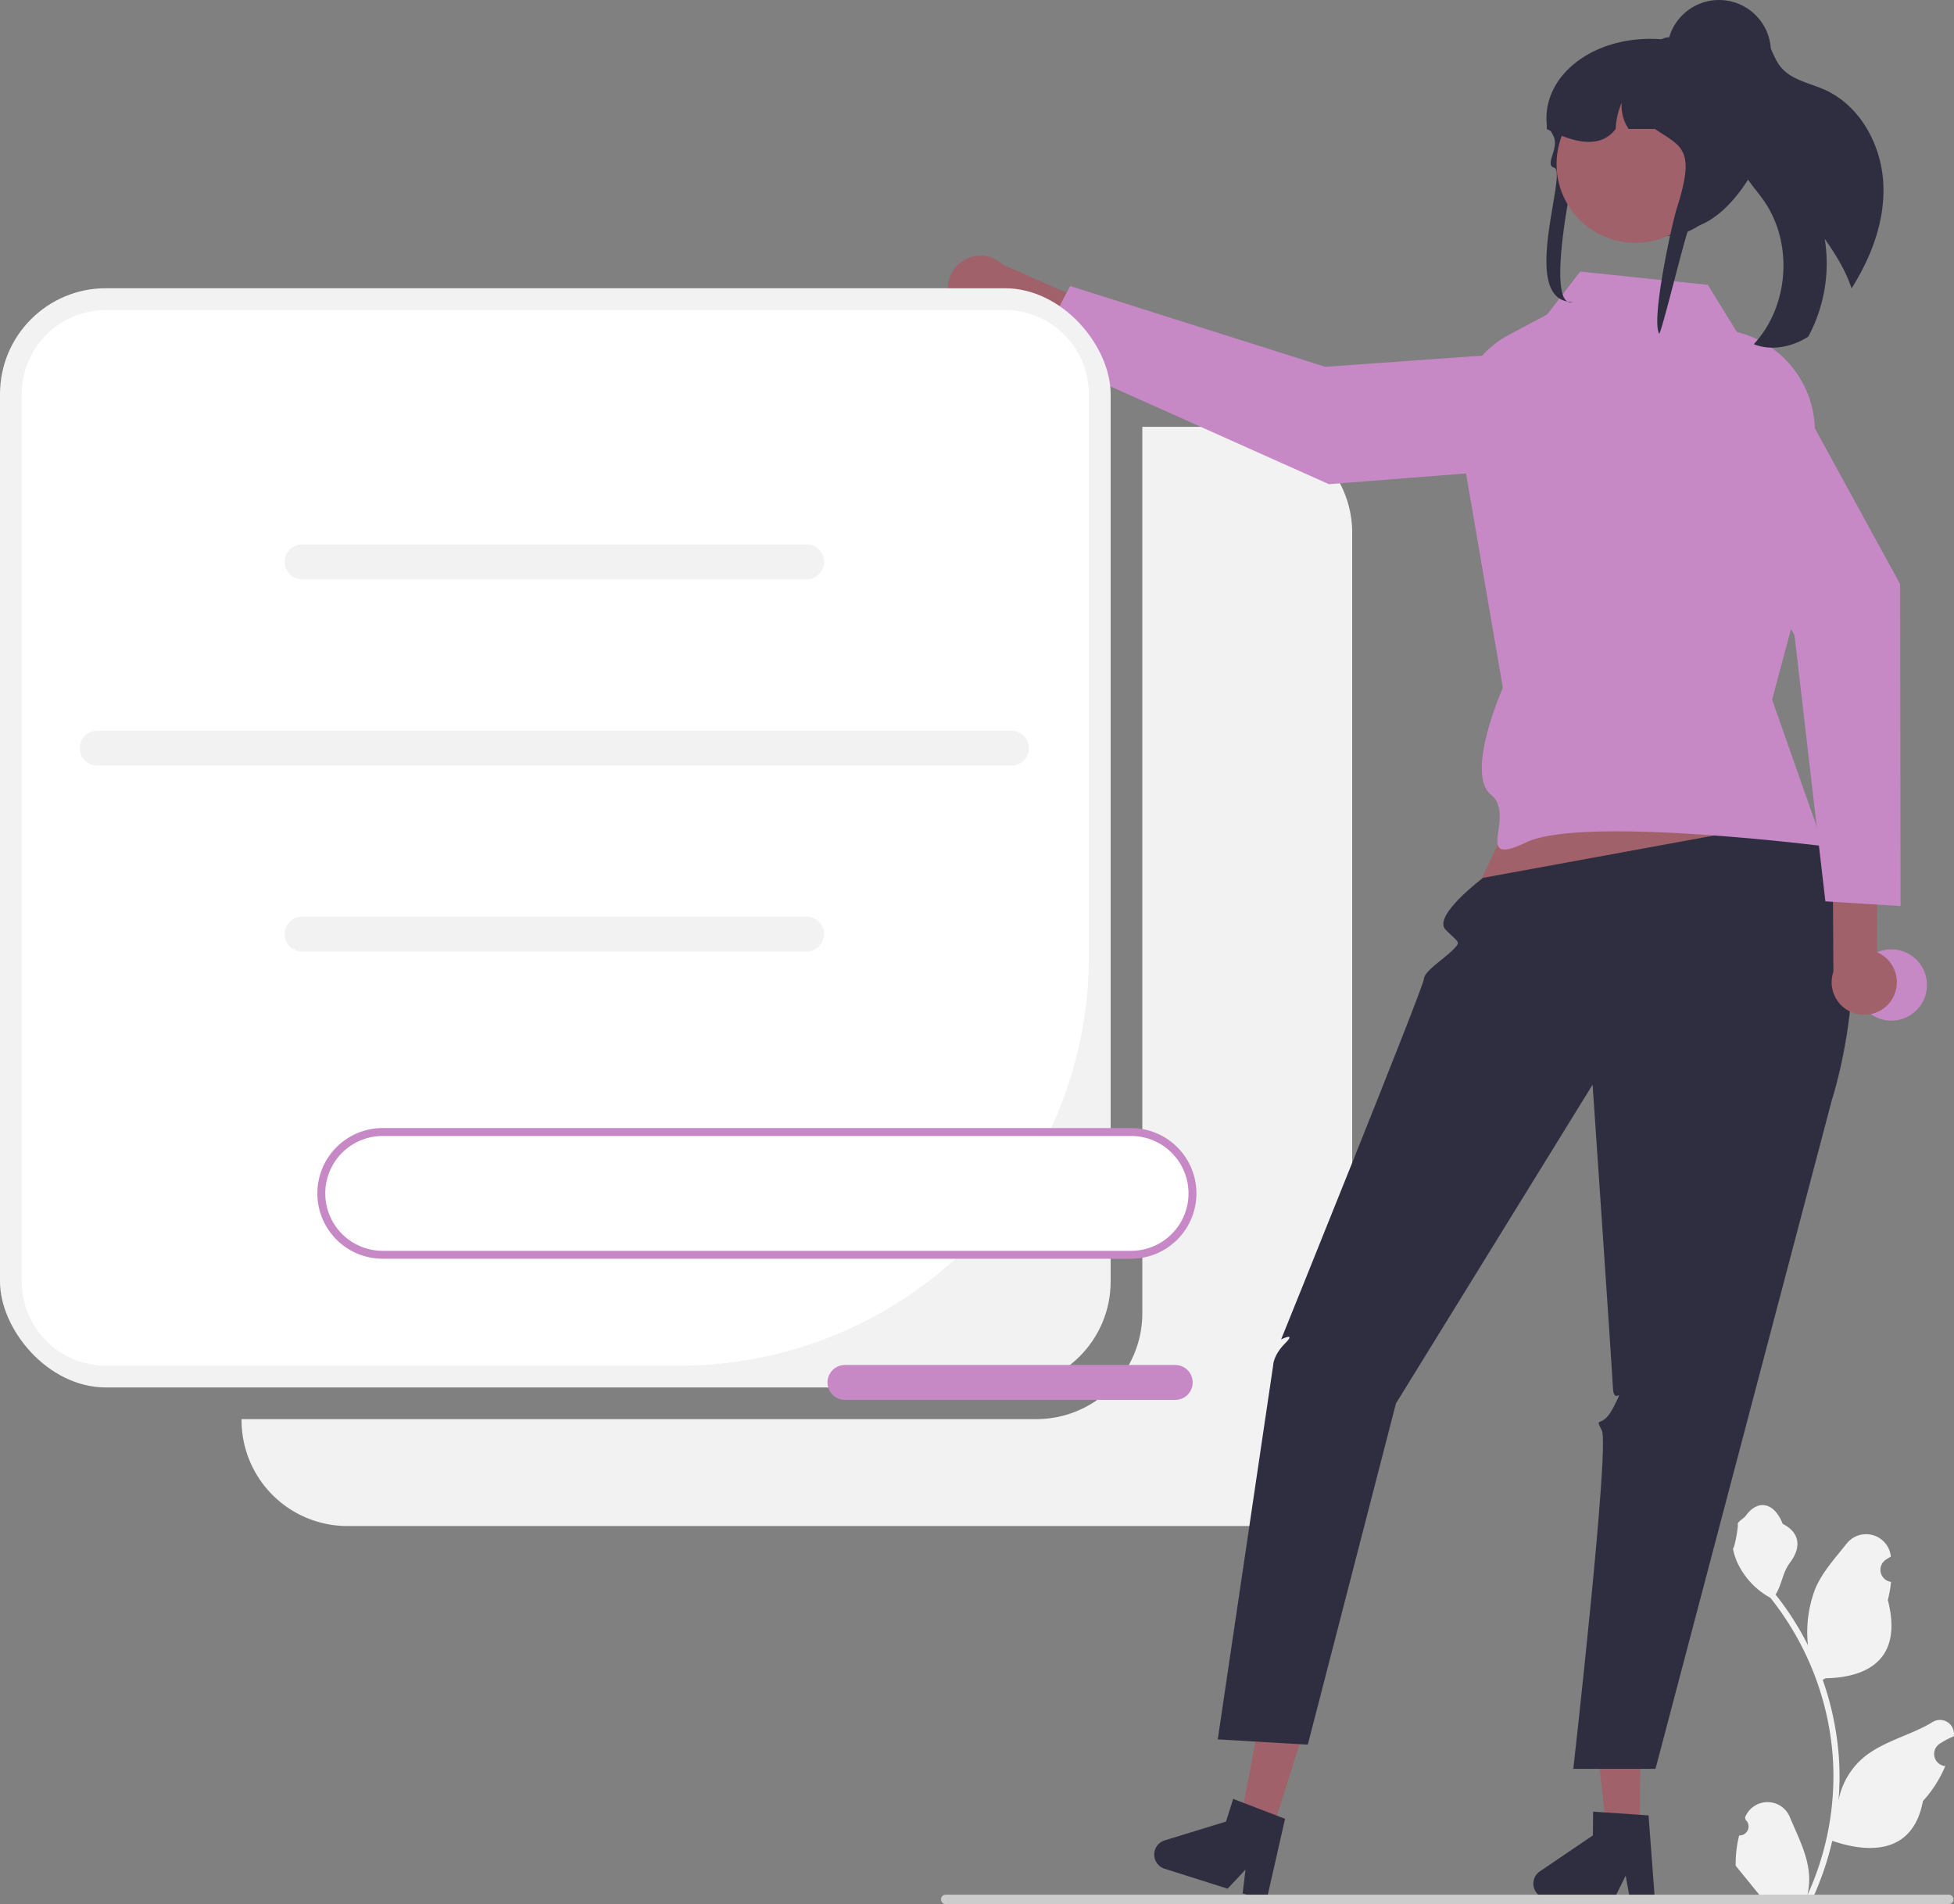<svg xmlns="http://www.w3.org/2000/svg" data-name="Layer 1" width="493.461" height="480.848" viewBox="0 0 493.461 480.848" xmlns:xlink="http://www.w3.org/1999/xlink"><rect x="0" y="0" width="493.461" height="480.848" fill="#808080" stroke="none"/><path d="M668.007,317.365H641.751V541.211a26.744,26.744,0,0,1-26.744,26.744H414.269v.256a26.744,26.744,0,0,0,26.744,26.744h226.993a26.744,26.744,0,0,0,26.744-26.744V344.109A26.744,26.744,0,0,0,668.007,317.365Z" transform="translate(-353.269 -209.576)" fill="#f2f2f2"/><path d="M792.472,673.091a2.269,2.269,0,0,0,1.645-3.933l-.155-.618q.031-.074.062-.148a6.094,6.094,0,0,1,11.241.042c1.839,4.428,4.179,8.864,4.756,13.546a18.029,18.029,0,0,1-.316,6.2,72.281,72.281,0,0,0,6.575-30.021,69.764,69.764,0,0,0-.433-7.783q-.358-3.178-.995-6.31a73.119,73.119,0,0,0-14.5-30.99,19.459,19.459,0,0,1-8.093-8.397,14.843,14.843,0,0,1-1.35-4.056c.394.052,1.486-5.949,1.188-6.317.549-.833,1.532-1.247,2.131-2.06,2.982-4.043,7.091-3.337,9.236,2.157,4.582,2.313,4.627,6.148,1.815,9.837-1.789,2.347-2.035,5.522-3.604,8.035.162.207.329.407.491.614a73.591,73.591,0,0,1,7.681,12.169,30.593,30.593,0,0,1,1.826-14.21c1.748-4.217,5.025-7.769,7.91-11.415a6.279,6.279,0,0,1,11.184,3.083q.009.081.017.161-.643.363-1.259.77a3.078,3.078,0,0,0,1.241,5.602l.063.01a30.627,30.627,0,0,1-.807,4.579c3.702,14.316-4.29,19.53-15.701,19.764-.252.129-.497.258-.749.381a75.114,75.114,0,0,1,4.043,19.028,71.243,71.243,0,0,1-.052,11.503l.019-.136a18.826,18.826,0,0,1,6.427-10.87c4.946-4.063,11.933-5.559,17.268-8.824a3.533,3.533,0,0,1,5.411,3.437l-.022.143a20.677,20.677,0,0,0-2.319,1.117q-.643.363-1.259.77a3.078,3.078,0,0,0,1.241,5.602l.063.01c.045.006.084.013.129.019a30.654,30.654,0,0,1-5.639,8.829c-2.315,12.497-12.256,13.683-22.89,10.044h-.006a75.093,75.093,0,0,1-5.044,14.726H792.923c-.065-.2-.123-.407-.181-.607a20.474,20.474,0,0,0,4.986-.297c-1.337-1.641-2.674-3.294-4.011-4.935a1.121,1.121,0,0,1-.084-.097c-.678-.84-1.363-1.673-2.041-2.512l-0-.001a29.99,29.99,0,0,1,.879-7.64Z" transform="translate(-353.269 -209.576)" fill="#f2f2f2"/><path d="M593.994,286.915a8.246,8.246,0,0,0,12.466,1.526l37.465,16.903,7.223-9.213-44.644-19.75a8.235,8.235,0,0,0-12.509,10.535Z" transform="translate(-353.269 -209.576)" fill="#a0616a"/><path d="M754.778,297.455l3.716,21.056a7.155,7.155,0,0,1-6.485,8.376l-63.139,4.965L614.653,298.637l8.864-16.827L687.944,302.212Z" transform="translate(-353.269 -209.576)" fill="#c689c6"/><rect y="72.789" width="280.481" height="277.59" rx="26.744" fill="#f2f2f2"/><path d="M380.014,287.865a21.244,21.244,0,0,0-21.244,21.244V533.211a21.244,21.244,0,0,0,21.244,21.244H524.886A103.364,103.364,0,0,0,628.25,451.091V309.109a21.244,21.244,0,0,0-21.244-21.244Z" transform="translate(-353.269 -209.576)" fill="#fff"/><path d="M556.965,355.876H429.559a4.408,4.408,0,1,1,0-8.816H556.965a4.408,4.408,0,0,1,0,8.816Z" transform="translate(-353.269 -209.576)" fill="#f2f2f2"/><path d="M556.965,449.876H429.559a4.408,4.408,0,1,1,0-8.816H556.965a4.408,4.408,0,0,1,0,8.816Z" transform="translate(-353.269 -209.576)" fill="#f2f2f2"/><path d="M608.702,402.907H377.822a4.408,4.408,0,1,1,0-8.816H608.702a4.408,4.408,0,0,1,0,8.816Z" transform="translate(-353.269 -209.576)" fill="#f2f2f2"/><polygon points="393.531 180.687 370.531 229.687 459.008 220.726 440.539 173.687 393.531 180.687" fill="#a0616a"/><polygon points="414.101 462.32 405.712 462.249 401.999 429.138 414.379 429.243 414.101 462.32" fill="#a0616a"/><path d="M740.5,685.235a3.755,3.755,0,0,0,3.718,3.783l16.679.139,2.92-5.918,1.072,5.949,6.293.057-1.589-21.217-2.189-.146-8.931-.616-2.881-.193-.051,6.003-13.398,9.087A3.749,3.749,0,0,0,740.5,685.235Z" transform="translate(-353.269 -209.576)" fill="#2f2e41"/><polygon points="321.266 462.358 313.268 459.825 319.447 427.085 331.251 430.822 321.266 462.358" fill="#a0616a"/><path d="M644.932,676.789a3.755,3.755,0,0,0,2.443,4.709l15.902,5.033,4.53-4.799-.723,6.001,5.999,1.904L677.797,668.89l-2.05-.783-8.356-3.212-2.697-1.031-1.812,5.723-15.477,4.75A3.749,3.749,0,0,0,644.932,676.789Z" transform="translate(-353.269 -209.576)" fill="#2f2e41"/><path d="M808.248,416.522,727.801,431.263s-12.903,9.652-9.452,13.109,3.987,2.921,1.719,5.189-7.171,5.299-7.219,7.283-36.048,90.984-36.048,90.984,4-2,1,1-3,5.479-3,5.479l-14,94.521,22.737,1.339,22.263-86.173,49.659-80.504s4.927,71.789,5.134,76.564,3.207-1.225.207,4.775-5,2-3,6-7.205,85.435-7.205,85.435h20.753L815.859,487.472S831.695,439.216,808.248,416.522Z" transform="translate(-353.269 -209.576)" fill="#2f2e41"/><path d="M784.549,281.51l-32.225-3.348-8.349,10.839-9.726,5.18a24.275,24.275,0,0,0-12.815,22.962l11.366,66.119s-9.601,21.619-3,27-5.104,18.707,9,12,75,1,75,1l-13-37,9.711-36.358,1.069-30.485a25.826,25.826,0,0,0-18.339-25.627l-1.358-.41Z" transform="translate(-353.269 -209.576)" fill="#c689c6"/><path d="M828.913,256.806c.211,9.083-3.183,17.878-8.06,25.603-1.449-4.51-4.054-8.614-6.77-12.527a38.995,38.995,0,0,1-4.15,24.696,5.224,5.224,0,0,1-.444.285c-3.975,2.391-9.014,3.359-13.314,1.633,8.884-9.577,10.015-25.444,2.566-36.186-2.109-3.048-4.836-5.744-6.142-9.212-2.062-5.535-.08-11.628,1.171-17.398,1.169-5.37,1.374-11.761-2.229-15.697a3.786,3.786,0,0,1,3.47-1.598c2.221.314,3.838,2.245,4.868,4.233,1.03,1.989,1.709,4.193,3.144,5.91,2.658,3.215,7.184,3.975,10.999,5.669C823.26,236.332,828.692,246.699,828.913,256.806Z" transform="translate(-353.269 -209.576)" fill="#2f2e41"/><path d="M590.92,689.234a1.186,1.186,0,0,0,1.19,1.19h253.29a1.19,1.19,0,0,0,0-2.38h-253.29A1.187,1.187,0,0,0,590.92,689.234Z" transform="translate(-353.269 -209.576)" fill="#ccc"/><circle cx="477.638" cy="248.748" r="9" fill="#c689c6"/><path d="M751.156,251.613c.528-1.848-3.111,9.446-1.355,9.65,7.997.917,18.974,5.693,24.543,7.921.251-.029.502-.058.745-.095.598-.066,1.18-.16,1.756-.269C789.814,266.366,794.801,246.445,794.801,246.263c0-.896-2.149-25.493-5.535-25.857a24.957,24.957,0,0,0-2.678-.146h-8.402a39.048,39.048,0,0,0-5.274-.765H772.896c-16.915-1.289-30.253,9.021-29.006,21.567.007.015.022.029.029.044.362.539.679,1.048.959,1.536.273.459.502.896.701,1.311,1.542,3.204-2.421,7.235.207,7.987,3.495,1.001-9.192,33.894,4.642,33.894C743.698,287.747,749.699,256.71,751.156,251.613Z" transform="translate(-353.269 -209.576)" fill="#2f2e41"/><circle cx="412.986" cy="41.443" r="19.894" fill="#a0616a"/><path d="M743.89,242.147c.332.175.657.335.989.495.347.167.693.335,1.04.488,6.661,3.022,12.083,3.357,15.374-.983a18.392,18.392,0,0,1,1.512-6.626,10.65,10.65,0,0,0,1.756,6.626h6.624c6.824,4.529,10.328,5.002,5.592,19.87-1.321,4.143-6.571,28.251-4.505,31.826.598-.066,6.955-26.471,7.53-26.58,12.969-2.454,21.209-23.82,20.154-25.028a22.275,22.275,0,0,0-2.309-9.91,22.793,22.793,0,0,0-8.661-9.422,40.166,40.166,0,0,0-6.92-2.599c-.059-.015-.111-.029-.17-.044-.73-.197-1.475-.379-2.22-.532a40.842,40.842,0,0,0-4.662-.706c-.111-.007-.221-.015-.325-.015a3.513,3.513,0,0,0-1.778.488c-.007,0-.007.007-.015.007a3.347,3.347,0,0,0-.989.881,3.386,3.386,0,0,0-.723,2.104H763.808q-.409,0-.819.022a19.78,19.78,0,0,0-19.069,18.596C743.897,241.456,743.89,241.798,743.89,242.147Z" transform="translate(-353.269 -209.576)" fill="#2f2e41"/><circle cx="434.117" cy="13.106" r="13.106" fill="#2f2e41"/><path d="M831.009,462.035a8.246,8.246,0,0,0-3.717-11.996l.065-41.101-11.364-2.813.28,48.817a8.235,8.235,0,0,0,14.736,7.093Z" transform="translate(-353.269 -209.576)" fill="#a0616a"/><path d="M774.733,311.053l17.684-12.018a7.155,7.155,0,0,1,10.298,2.483l30.404,55.559.116,81.31-18.982-1.19-7.792-67.129Z" transform="translate(-353.269 -209.576)" fill="#c689c6"/><path d="M638.915,495.453h-189a15.5,15.5,0,0,0,0,31h189a15.5,15.5,0,1,0,0-31Z" transform="translate(-353.269 -209.576)" fill="#fff"/><path d="M638.915,527.453h-189a16.5,16.5,0,0,1,0-33h189a16.5,16.5,0,1,1,0,33Zm-189-31a14.5,14.5,0,0,0,0,29h189a14.5,14.5,0,1,0,0-29Z" transform="translate(-353.269 -209.576)" fill="#c689c6"/><path d="M650.06,563.096H566.653a4.408,4.408,0,1,1,0-8.816h83.406a4.408,4.408,0,0,1,0,8.816Z" transform="translate(-353.269 -209.576)" fill="#c689c6"/></svg>
